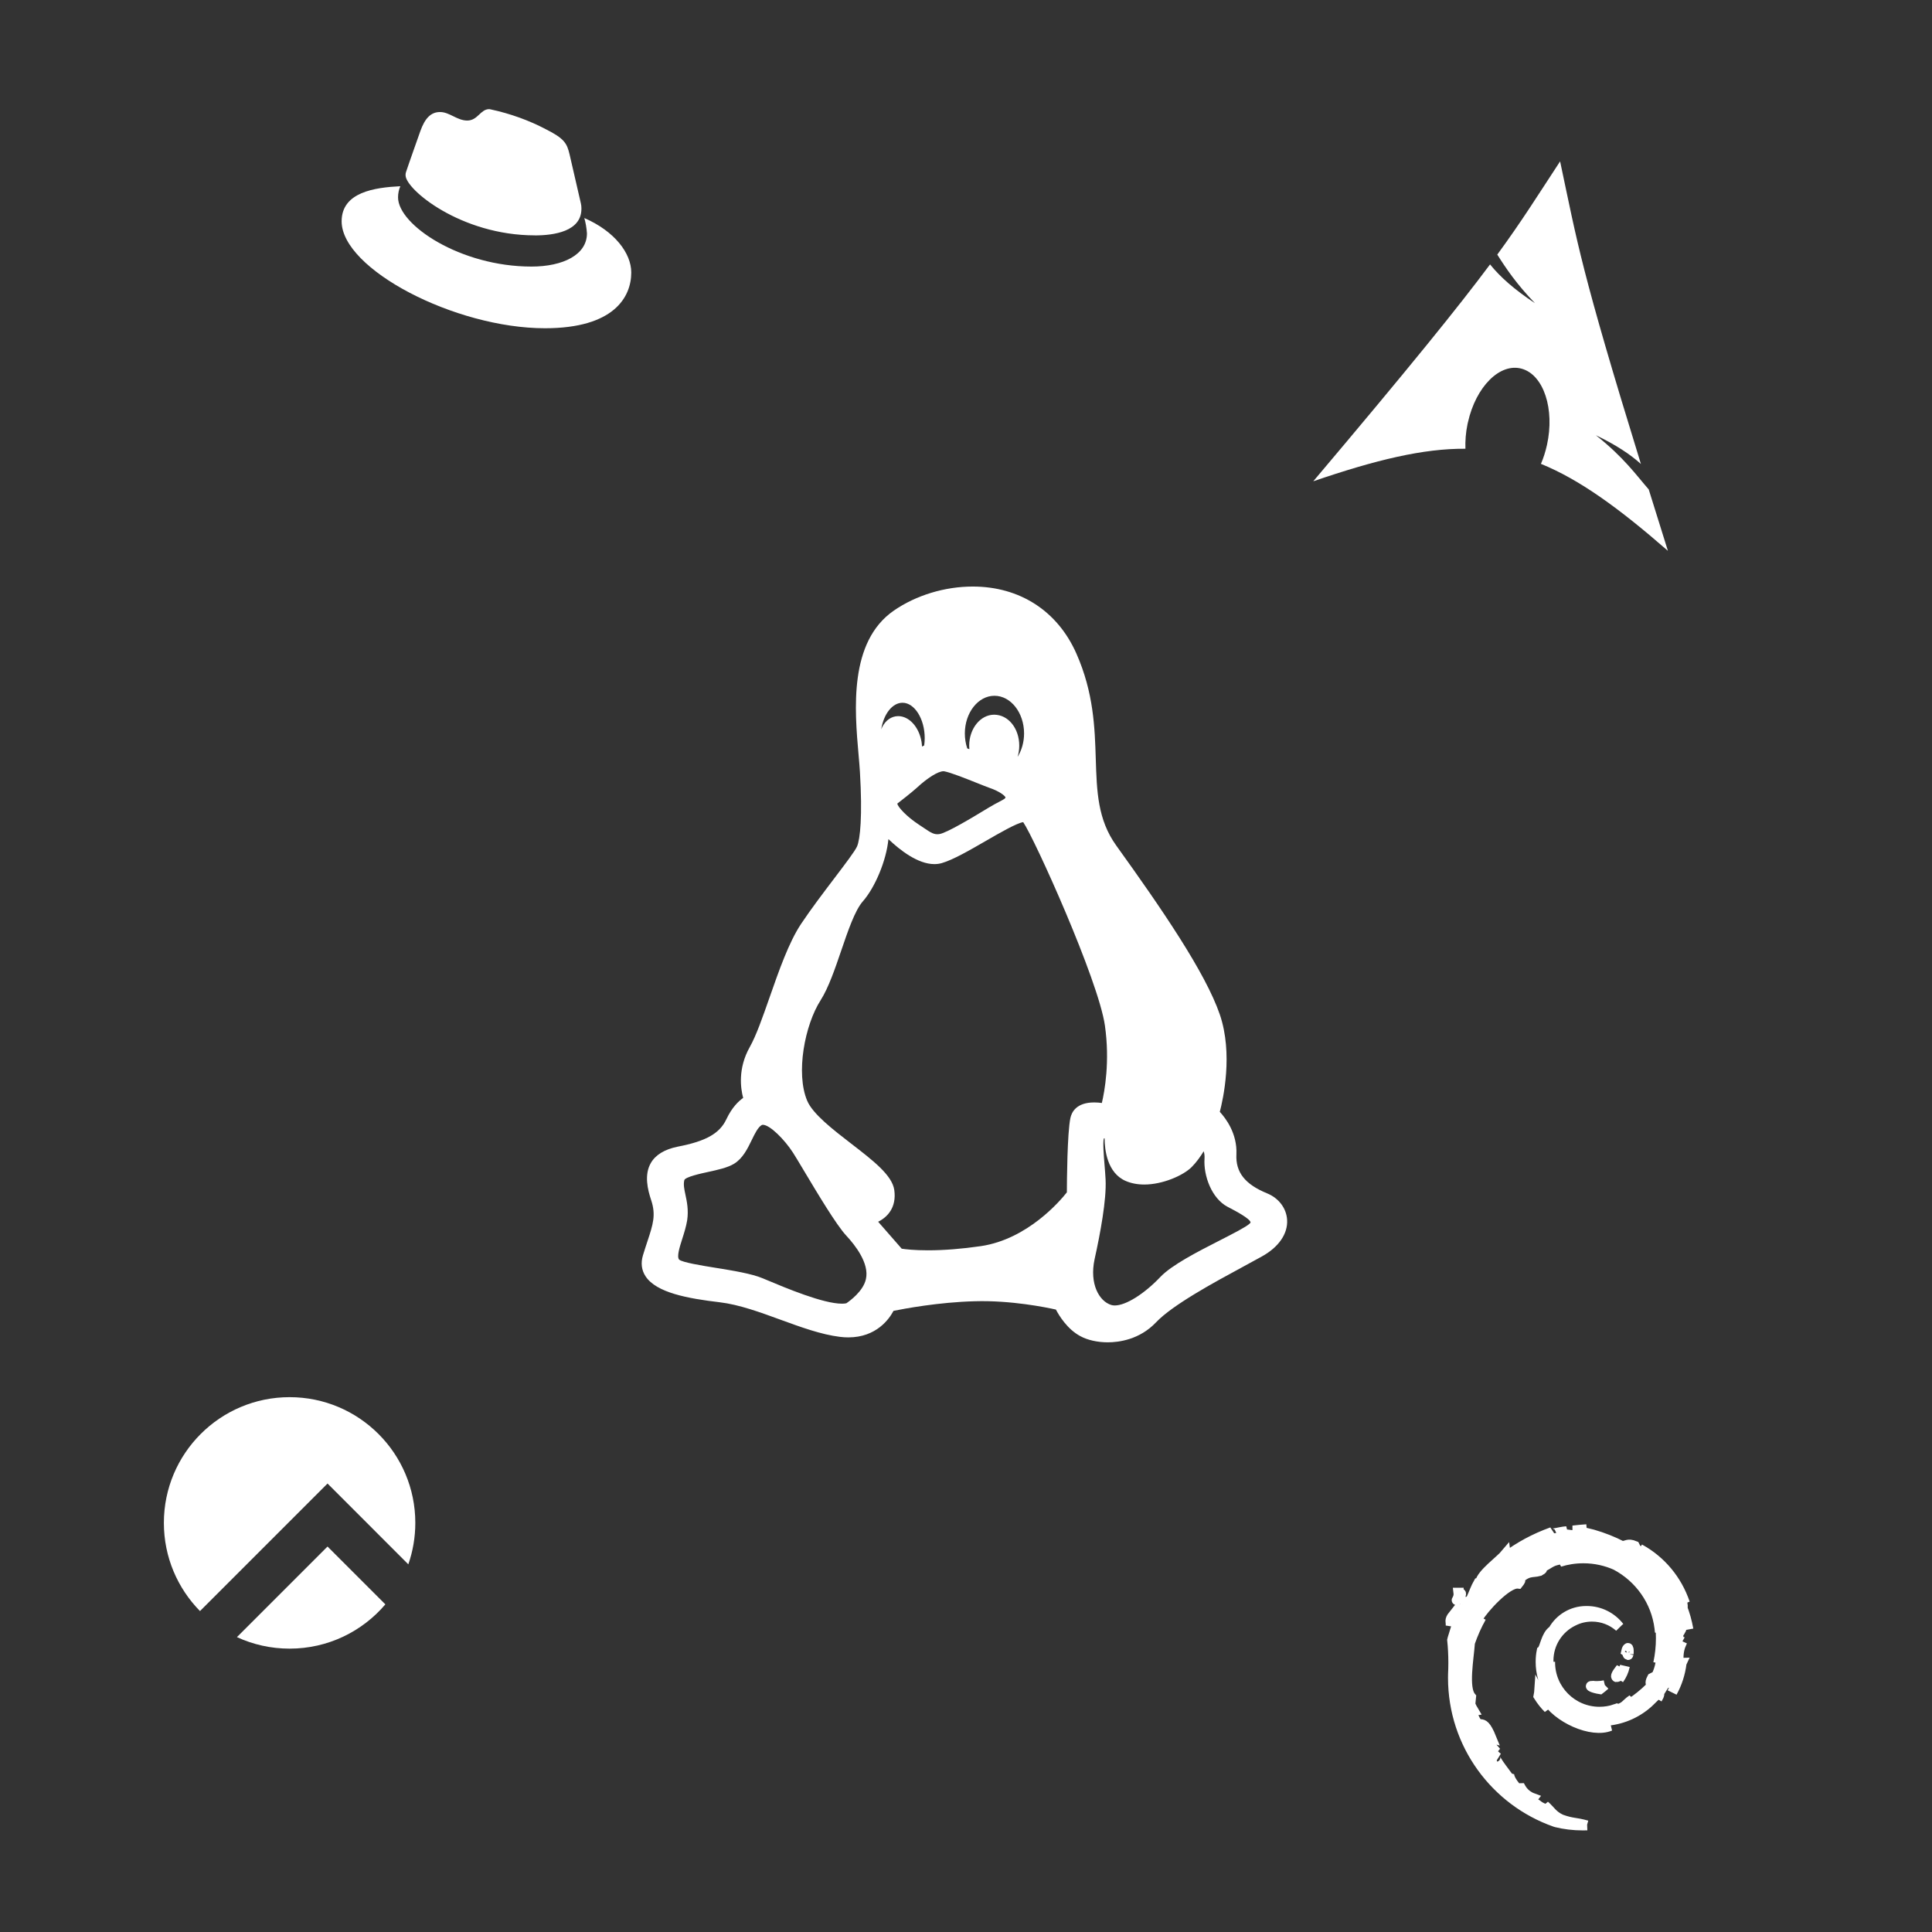 <?xml version="1.0" encoding="UTF-8" standalone="no"?>
<!-- Created with Inkscape (http://www.inkscape.org/) -->

<svg
   width="200.384"
   height="200.384"
   viewBox="0 0 53.018 53.018"
   version="1.1"
   id="svg5"
   xml:space="preserve"
   inkscape:version="1.3 (0e150ed6c4, 2023-07-21)"
   sodipodi:docname="mockup.svg"
   xmlns:inkscape="http://www.inkscape.org/namespaces/inkscape"
   xmlns:sodipodi="http://sodipodi.sourceforge.net/DTD/sodipodi-0.dtd"
   xmlns="http://www.w3.org/2000/svg"
   xmlns:svg="http://www.w3.org/2000/svg"><rect x="0" y="0" width="53.018" height="53.018" fill="#333333" stroke="none"/><sodipodi:namedview
     id="namedview7"
     pagecolor="#505050"
     bordercolor="#eeeeee"
     borderopacity="1"
     inkscape:showpageshadow="0"
     inkscape:pageopacity="0"
     inkscape:pagecheckerboard="0"
     inkscape:deskcolor="#505050"
     inkscape:document-units="mm"
     showgrid="false"
     showborder="false"
     inkscape:zoom="0.5"
     inkscape:cx="8209"
     inkscape:cy="-227"
     inkscape:window-width="2558"
     inkscape:window-height="1418"
     inkscape:window-x="0"
     inkscape:window-y="0"
     inkscape:window-maximized="1"
     inkscape:current-layer="layer1"
     inkscape:export-bgcolor="#00000000" /><defs
     id="defs2" /><g
     inkscape:label="Livello 1"
     inkscape:groupmode="layer"
     id="layer1"
     transform="translate(-2190.652,107.948)"><rect
   style="fill:none;fill-opacity:1;stroke:none;stroke-width:0.213;stroke-linecap:round;stroke-linejoin:round;stroke-opacity:1"
   id="rect6"
   width="53.018"
   height="53.018"
   x="2190.652"
   y="-107.948" /><g
   id="SVGRepo_iconCarrier-0"
   transform="matrix(0.068,0,0,0.068,2206.748,-91.852)"
   style="fill:#ffffff"> <g
   id="XMLID_91_-4"
   style="fill:#ffffff"> <path
   id="XMLID_92_-8"
   d="m 274.659,244.888 c -8.944,-3.663 -12.77,-8.524 -12.4,-15.777 0.381,-8.466 -4.422,-14.667 -6.703,-17.117 1.378,-5.264 5.405,-23.474 0.004,-39.291 -5.804,-16.93 -23.524,-42.787 -41.808,-68.204 C 206.267,94.061 205.913,82.715 205.504,69.577 205.112,57.046 204.67,42.842 197.682,27.052 190.084,9.859 174.838,0 155.851,0 144.556,0 132.962,3.53 124.04,9.684 c -18.27,12.609 -15.855,40.1 -14.257,58.291 0.219,2.491 0.425,4.844 0.545,6.853 1.064,17.816 0.096,27.206 -1.17,30.06 -0.819,1.865 -4.851,7.173 -9.118,12.793 -4.413,5.812 -9.416,12.4 -13.517,18.539 -4.893,7.387 -8.843,18.678 -12.663,29.597 -2.795,7.99 -5.435,15.537 -8.005,20.047 -4.871,8.676 -3.659,16.766 -2.647,20.505 -1.844,1.281 -4.508,3.803 -6.757,8.557 -2.718,5.8 -8.233,8.917 -19.701,11.122 -5.27,1.078 -8.904,3.294 -10.804,6.586 -2.765,4.791 -1.259,10.811 0.115,14.925 2.03,6.048 0.765,9.876 -1.535,16.826 -0.53,1.604 -1.131,3.42 -1.74,5.423 -0.959,3.161 -0.613,6.035 1.026,8.542 4.331,6.621 16.969,8.956 29.979,10.492 7.768,0.922 16.27,4.029 24.493,7.035 8.057,2.944 16.388,5.989 23.961,6.913 1.151,0.145 2.291,0.218 3.39,0.218 11.434,0 16.6,-7.587 18.238,-10.704 4.107,-0.838 18.272,-3.522 32.871,-3.882 14.576,-0.416 28.679,2.462 32.674,3.357 1.256,2.404 4.567,7.895 9.845,10.724 2.901,1.586 6.938,2.495 11.073,2.495 10e-4,0 0,0 10e-4,0 4.416,0 12.817,-1.044 19.466,-8.039 6.632,-7.028 23.202,-16 35.302,-22.551 2.7,-1.462 5.226,-2.83 7.441,-4.065 6.797,-3.768 10.506,-9.152 10.175,-14.771 -0.276,-4.667 -3.365,-8.761 -8.062,-10.684 z m -150.47,-1.353 c -0.846,-5.96 -8.513,-11.871 -17.392,-18.715 -7.26,-5.597 -15.489,-11.94 -17.756,-17.312 -4.685,-11.082 -0.992,-30.568 5.447,-40.602 3.182,-5.024 5.781,-12.643 8.295,-20.011 2.714,-7.956 5.521,-16.182 8.66,-19.783 4.971,-5.622 9.565,-16.561 10.379,-25.182 4.655,4.444 11.876,10.083 18.547,10.083 1.027,0 2.024,-0.134 2.977,-0.403 4.564,-1.318 11.277,-5.197 17.769,-8.947 5.597,-3.234 12.499,-7.222 15.096,-7.585 4.453,6.394 30.328,63.655 32.972,82.044 2.092,14.55 -0.118,26.578 -1.229,31.289 -0.894,-0.122 -1.96,-0.221 -3.08,-0.221 -7.207,0 -9.115,3.934 -9.612,6.283 -1.278,6.103 -1.413,25.618 -1.427,30.003 -2.606,3.311 -15.785,18.903 -34.706,21.706 -7.707,1.12 -14.904,1.688 -21.39,1.688 -5.544,0 -9.082,-0.428 -10.551,-0.651 L 117.68,256.34 c 3.749,-1.851 7.497,-5.757 6.509,-12.805 z M 136.254,64.149 c -0.297,0.128 -0.589,0.265 -0.876,0.411 -0.029,-0.644 -0.096,-1.297 -0.199,-1.952 -1.038,-5.975 -5,-10.312 -9.419,-10.312 -0.327,0 -0.656,0.025 -1.017,0.08 -2.629,0.438 -4.691,2.413 -5.821,5.213 0.991,-6.144 4.472,-10.693 8.602,-10.693 4.85,0 8.947,6.536 8.947,14.272 0,0.975 -0.071,1.945 -0.217,2.981 z m 37.686,4.607 c 0.444,-1.414 0.684,-2.944 0.684,-4.532 0,-7.014 -4.45,-12.509 -10.131,-12.509 -5.552,0 -10.069,5.611 -10.069,12.509 0,0.47 0.023,0.941 0.067,1.411 -0.294,-0.113 -0.581,-0.223 -0.861,-0.329 -0.639,-1.935 -0.962,-3.954 -0.962,-6.015 0,-8.387 5.36,-15.211 11.95,-15.211 6.589,0 11.95,6.824 11.95,15.211 0,3.489 -0.963,6.819 -2.628,9.465 z m -4.859,16.324 c -0.095,0.424 -0.297,0.612 -2.531,1.774 -1.128,0.587 -2.532,1.318 -4.289,2.388 l -1.174,0.711 c -4.718,2.86 -15.765,9.559 -18.764,9.952 -2.037,0.274 -3.297,-0.516 -6.13,-2.441 -0.639,-0.435 -1.319,-0.897 -2.044,-1.362 -5.107,-3.351 -8.392,-7.042 -8.763,-8.485 1.665,-1.287 5.792,-4.508 7.905,-6.415 4.289,-3.988 8.605,-6.668 10.741,-6.668 0.113,0 0.215,0.008 0.321,0.028 2.51,0.443 8.701,2.914 13.223,4.718 2.09,0.834 3.895,1.554 5.165,2.01 4.001,1.374 6.087,3.132 6.34,3.79 z m 35.947,186.37 c 2.257,-10.181 4.857,-24.031 4.436,-32.196 -0.097,-1.855 -0.261,-3.874 -0.42,-5.826 -0.297,-3.65 -0.738,-9.075 -0.283,-10.684 0.09,-0.042 0.19,-0.078 0.301,-0.109 0.019,4.668 1.033,13.979 8.479,17.226 2.219,0.968 4.755,1.458 7.537,1.458 7.459,0 15.735,-3.659 19.125,-7.049 1.996,-1.996 3.675,-4.438 4.851,-6.372 0.257,0.753 0.415,1.737 0.332,3.005 -0.443,6.885 2.903,16.019 9.271,19.385 l 0.927,0.487 c 2.268,1.19 8.292,4.353 8.389,5.853 -0.001,0.001 -0.051,0.177 -0.387,0.489 -1.509,1.379 -6.82,4.091 -11.956,6.714 -9.111,4.652 -19.438,9.925 -24.076,14.803 -6.53,6.872 -13.916,11.488 -18.376,11.488 -0.537,0 -1.026,-0.068 -1.461,-0.206 -4.844,-1.51 -8.831,-8.499 -6.689,-18.466 z M 39.917,245.477 c -0.494,-2.312 -0.884,-4.137 -0.465,-5.905 0.304,-1.31 6.771,-2.714 9.533,-3.313 3.883,-0.843 7.899,-1.714 10.525,-3.308 3.551,-2.151 5.474,-6.118 7.17,-9.618 1.228,-2.531 2.496,-5.148 4.005,-6.007 0.085,-0.05 0.215,-0.108 0.463,-0.108 2.827,0 8.759,5.943 12.177,11.262 0.867,1.341 2.473,4.028 4.331,7.139 5.557,9.298 13.166,22.033 17.14,26.301 3.581,3.837 9.378,11.214 7.952,17.541 -1.044,4.909 -6.602,8.901 -7.913,9.784 -0.476,0.108 -1.065,0.163 -1.758,0.163 -7.606,0 -22.662,-6.328 -30.751,-9.728 l -1.197,-0.503 c -4.517,-1.894 -11.891,-3.087 -19.022,-4.241 -5.674,-0.919 -13.444,-2.176 -14.732,-3.312 -1.044,-1.171 0.167,-4.978 1.235,-8.337 0.769,-2.414 1.563,-4.91 1.998,-7.523 0.617,-4.168 -0.109,-7.561 -0.691,-10.287 z"
   style="fill:#ffffff" /> </g> </g><g
   id="SVGRepo_iconCarrier-4-7"
   transform="matrix(0.811,0.159,-0.159,0.811,2227.946,-105.443)"
   style="fill:#ffffff;fill-opacity:1"><path
     d="m 7,1 c -0.534,1.31 -0.857,2.167 -1.451,3.438 0.365,0.387 0.812,0.835 1.539,1.343 -0.781,-0.322 -1.314,-0.642 -1.712,-0.977 -0.761,1.588 -1.955,3.848 -4.375,8.196 1.902,-1.098 3.377,-1.774 4.75,-2.032 -0.059,-0.254 -0.092,-0.529 -0.089,-0.815 l 0.002,-0.059 c 0.03,-1.219 0.664,-2.157 1.415,-2.093 0.751,0.064 1.335,1.105 1.305,2.324 -0.006,0.229 -0.031,0.449 -0.076,0.653 1.359,0.266 2.818,0.94 4.693,2.023 -0.37,-0.681 -0.702,-1.293 -1.017,-1.878 -0.497,-0.385 -1.014,-0.886 -2.07,-1.429 0.726,0.189 1.248,0.406 1.653,0.65 -3.206,-5.969 -3.466,-6.763 -4.566,-9.343 z"
     id="path1-1"
     style="fill:#ffffff;fill-opacity:1" /></g><g
   id="SVGRepo_iconCarrier-45-0-7"
   transform="matrix(0.271,0,0,0.271,2229.384,-66.255)"
   style="fill:#ffffff;fill-opacity:1;stroke:#ffffff;stroke-opacity:1"><title
     id="title1-6-2">debian</title><path
     d="m 3.973,10.755 c 0.085,-0.271 0.171,-0.624 0.24,-0.984 l 0.01,-0.066 c -0.437,0.55 -0.212,0.662 -0.25,1.037 z M 4.761,7.43 C 4.848,8.142 4.224,8.43 4.898,7.955 5.273,7.13 4.761,7.73 4.773,7.43 Z M 16.562,1.154 c 0.327,-0.062 0.734,-0.115 1.146,-0.147 l 0.041,-0.003 c -0.462,0.038 -0.925,0.063 -1.375,0.125 l 0.187,0.025 z m 10.816,13.376 -0.087,0.187 c -0.145,1.031 -0.448,1.963 -0.885,2.814 l 0.023,-0.049 c 0.472,-0.854 0.803,-1.852 0.933,-2.912 l 0.004,-0.04 z M 13.701,17.507 C 13.548,17.32 13.418,17.106 13.32,16.874 l -0.007,-0.017 c 0.134,0.419 0.316,0.784 0.546,1.113 L 13.85,17.957 13.7,17.507 Z m -0.775,0.038 -0.062,0.35 c 0.298,0.477 0.628,0.89 1,1.262 v 0 c -0.3,-0.587 -0.525,-0.825 -0.937,-1.625 z m 12.35,-3.577 c -0.028,0.687 -0.2,1.328 -0.487,1.901 l 0.012,-0.027 -0.437,0.226 c -0.35,0.675 0.038,0.437 -0.212,0.975 -0.602,0.595 -1.264,1.13 -1.976,1.596 l -0.048,0.03 c -0.251,0 0.175,-0.312 0.237,-0.425 -0.739,0.5 -0.601,0.75 -1.713,1.062 l -0.038,-0.075 c -0.468,0.16 -1.008,0.253 -1.569,0.253 -2.759,0 -4.996,-2.237 -4.996,-4.996 0,-0.02 0,-0.041 0,-0.061 v 0.003 c -0.037,0.212 -0.087,0.162 -0.15,0.25 -0.01,-0.112 -0.016,-0.242 -0.016,-0.374 0,-1.752 1.015,-3.268 2.49,-3.989 l 0.026,-0.012 c 0.55,-0.283 1.2,-0.448 1.888,-0.448 1.066,0 2.04,0.397 2.78,1.052 L 21.063,10.905 C 20.292,9.912 19.098,9.279 17.757,9.279 c -0.033,0 -0.066,0 -0.099,10e-4 h 0.005 c -1.417,0.013 -2.649,0.792 -3.303,1.943 l -0.01,0.019 c -0.75,0.475 -0.837,1.837 -1.162,2.076 -0.068,0.337 -0.107,0.724 -0.107,1.12 0,2.225 1.232,4.161 3.051,5.165 l 0.03,0.015 c 0.337,0.237 0.1,0.262 0.15,0.437 -0.752,-0.362 -1.388,-0.85 -1.906,-1.443 L 14.4,18.605 c 0.28,0.439 0.611,0.814 0.992,1.131 l 0.008,0.006 c -0.687,-0.225 -1.587,-1.625 -1.849,-1.687 1.162,2.074 4.724,3.65 6.574,2.874 -0.164,0.012 -0.355,0.019 -0.547,0.019 -0.845,0 -1.658,-0.135 -2.419,-0.385 l 0.055,0.016 c -0.412,-0.2 -0.962,-0.637 -0.875,-0.712 0.83,0.359 1.796,0.567 2.811,0.567 1.736,0 3.329,-0.61 4.577,-1.627 l -0.013,0.01 c 0.55,-0.437 1.162,-1.175 1.337,-1.187 -0.25,0.4 0.05,0.2 -0.15,0.55 0.55,-0.9 -0.25,-0.375 0.575,-1.55 l 0.3,0.412 c -0.112,-0.75 0.925,-1.651 0.825,-2.827 0.237,-0.375 0.25,0.375 0,1.212 0.362,-0.925 0.1,-1.062 0.187,-1.824 0.1,0.215 0.198,0.476 0.277,0.745 l 0.011,0.042 c -0.015,-0.121 -0.023,-0.262 -0.023,-0.405 0,-0.581 0.138,-1.13 0.382,-1.615 l -0.009,0.021 c -0.112,-0.062 -0.35,0.375 -0.4,-0.662 0,-0.462 0.125,-0.25 0.175,-0.35 -0.252,-0.292 -0.423,-0.66 -0.474,-1.066 l -0.001,-0.01 c 0.1,-0.162 0.275,0.412 0.425,0.425 -0.111,-0.386 -0.2,-0.845 -0.247,-1.316 L 26.901,9.378 c -0.425,-0.85 -0.15,0.125 -0.5,-0.375 -0.425,-1.363 0.375,-0.312 0.425,-0.925 0.533,0.885 0.956,1.911 1.212,3.002 l 0.014,0.073 C 27.901,10.316 27.689,9.578 27.412,8.873 L 27.44,8.954 C 27.64,9.041 27.115,7.403 27.702,8.492 26.897,6.116 25.274,4.197 23.176,3.028 l -0.05,-0.025 c 0.225,0.212 0.525,0.487 0.412,0.525 -0.937,-0.562 -0.775,-0.6 -0.912,-0.837 -0.762,-0.312 -0.812,0.025 -1.325,0 C 20.436,2.242 19.424,1.837 18.368,1.533 l -0.119,-0.029 0.062,0.287 c -0.962,-0.312 -1.125,0.125 -2.162,0 C 16.086,1.741 16.486,1.616 16.811,1.566 15.885,1.691 15.935,1.391 15.023,1.604 15.217,1.472 15.442,1.339 15.675,1.22 L 15.71,1.204 C 14.96,1.254 13.911,1.641 14.235,1.291 12.459,1.933 10.92,2.774 9.538,3.811 L 9.584,3.778 9.548,3.503 C 8.986,4.178 7.099,5.516 6.949,6.391 L 6.785,6.428 C 6.498,6.928 6.31,7.49 6.073,8.004 5.698,8.654 5.511,8.254 5.573,8.354 5.039,9.44 4.546,10.727 4.165,12.062 l -0.041,0.169 c 0.074,0.691 0.116,1.493 0.116,2.305 0,0.402 -0.01,0.802 -0.031,1.199 l 0.002,-0.056 c -0.003,0.111 -0.005,0.242 -0.005,0.374 0,6.747 4.321,12.485 10.347,14.597 l 0.108,0.033 c 0.811,0.203 1.743,0.32 2.702,0.32 0.144,0 0.288,-0.003 0.43,-0.008 l -0.021,10e-4 c -1.237,-0.35 -1.4,-0.187 -2.599,-0.612 -0.875,-0.4 -1.062,-0.875 -1.675,-1.412 l 0.25,0.437 c -1.213,-0.425 -0.712,-0.525 -1.701,-0.837 l 0.262,-0.337 C 11.79,28.046 11.369,27.69 11.103,27.234 l -0.006,-0.011 -0.425,0.012 C 10.16,26.609 9.885,26.147 9.91,25.784 l -0.139,0.25 C 9.609,25.772 7.872,23.658 8.771,24.146 8.513,23.967 8.302,23.737 8.151,23.469 L 8.146,23.459 8.321,23.247 C 7.957,22.834 7.688,22.329 7.551,21.771 L 7.546,21.747 c 0.131,0.198 0.326,0.345 0.555,0.411 L 8.108,22.16 C 7.008,19.446 6.946,22.01 6.107,19.408 L 6.294,19.383 C 6.19,19.209 6.081,19 5.985,18.784 L 5.969,18.745 6.044,17.995 C 5.257,17.07 5.819,14.119 5.932,12.494 6.27,11.53 6.641,10.713 7.074,9.935 L 7.031,10.018 6.769,9.968 c 0.5,-0.887 2.925,-3.589 4.05,-3.45 0.537,-0.687 -0.112,0 -0.225,-0.175 1.2,-1.238 1.575,-0.875 2.376,-1.1 0.875,-0.501 -0.75,0.2 -0.337,-0.189 1.5,-0.375 1.062,-0.875 3.025,-1.062 0.2,0.125 -0.487,0.175 -0.65,0.325 0.719,-0.231 1.545,-0.365 2.403,-0.365 1.194,0 2.328,0.259 3.349,0.723 L 20.709,4.654 c 2.392,1.275 4.071,3.617 4.408,6.373 l 0.004,0.04 0.1,0.025 c 0.024,0.284 0.038,0.615 0.038,0.949 0,0.863 -0.091,1.705 -0.264,2.517 l 0.014,-0.079 0.25,-0.525 z M 17,1.542 16.813,1.579 16.988,1.567 V 1.542 Z m -0.525,-0.15 c 0.25,0.05 0.562,0.087 0.525,0.15 0.287,-0.062 0.35,-0.125 -0.537,-0.15 z m 5.526,12.24 c 0.062,-0.901 -0.175,-0.626 -0.25,-0.276 0.087,0.05 0.162,0.625 0.25,0.275 z m -0.976,2.562 c 0.274,-0.375 0.479,-0.82 0.583,-1.302 l 0.004,-0.023 c -0.099,0.347 -0.24,0.65 -0.42,0.925 L 21.2,15.781 c -0.937,0.587 -0.087,-0.337 0,-0.7 -1,1.262 -0.137,0.75 -0.175,1.112 z m -2.676,0.662 c -0.5,0 0.1,0.25 0.751,0.35 0.18,-0.135 0.339,-0.27 0.489,-0.414 l -0.002,0.002 c -0.242,0.056 -0.52,0.087 -0.805,0.087 -0.152,0 -0.302,-0.009 -0.45,-0.027 l 0.018,0.002 z"
     id="path1-0-3-7"
     style="fill:#ffffff;fill-opacity:1;stroke:#ffffff;stroke-opacity:1" /></g><g
   id="SVGRepo_iconCarrier-5-2"
   transform="matrix(0.265,0,0,0.265,2199.761,-106.187)"
   style="fill:#ffffff;fill-opacity:1"><title
     id="title1-2">redhat</title><path
     d="m 26.135,15.933 c 0.136,0.467 0.233,1.011 0.271,1.572 l 0.001,0.024 c 0,2.206 -2.479,3.43 -5.74,3.43 C 13.3,20.964 6.846,16.646 6.846,13.794 c 0,-0.002 0,-0.004 0,-0.005 0,-0.416 0.087,-0.811 0.245,-1.169 l -0.007,0.019 c -2.648,0.132 -6.08,0.606 -6.08,3.634 0,4.96 11.753,11.073 21.058,11.073 7.135,0 8.934,-3.227 8.934,-5.773 0,-2.006 -1.733,-4.28 -4.857,-5.638 z m -5.125,1.799 c 1.971,0 4.824,-0.407 4.824,-2.752 0.001,-0.02 0.001,-0.043 0.001,-0.067 0,-0.167 -0.019,-0.33 -0.054,-0.486 l 0.003,0.015 -1.175,-5.099 C 24.339,8.221 24.102,7.712 22.132,6.728 20.448,5.839 18.495,5.124 16.44,4.683 L 16.289,4.656 c -0.916,0 -1.183,1.182 -2.277,1.182 -1.052,0 -1.833,-0.882 -2.818,-0.882 -0.946,0 -1.562,0.644 -2.037,1.969 0,0 -1.325,3.736 -1.496,4.279 -0.023,0.08 -0.036,0.172 -0.036,0.267 0,0.014 0,0.028 0.001,0.042 v -0.002 c 0,1.452 5.72,6.216 13.384,6.216 z"
     id="path1-5-6"
     style="fill:#ffffff;fill-opacity:1" /></g><path
   fill-rule="evenodd"
   clip-rule="evenodd"
   d="m 2201.857,-65.019 c 0.124,-0.356 0.192,-0.739 0.192,-1.138 0,-1.906 -1.545,-3.45 -3.45,-3.45 -1.905,0 -3.45,1.545 -3.45,3.45 0,0.943 0.378,1.797 0.991,2.42 l 3.5,-3.5 0.864,0.864 z m -0.63,1.098 -1.587,-1.587 -2.486,2.486 c 0.44,0.203 0.929,0.316 1.445,0.316 1.053,0 1.995,-0.471 2.628,-1.215 z"
   fill="#10b981"
   id="path1-4-1"
   style="fill:#ffffff;fill-opacity:1;stroke-width:0.036" /><style
   id="style2">.st0{fill:#4c4c4c}</style>&#10;  &#10;  &#10;  &#10;  &#10;  &#10;  &#10;  &#10;  &#10;  &#10;  &#10;  &#10;  &#10;  &#10;  &#10;  &#10;  &#10;<title
   id="title4">SFML Logo</title></g></svg>
